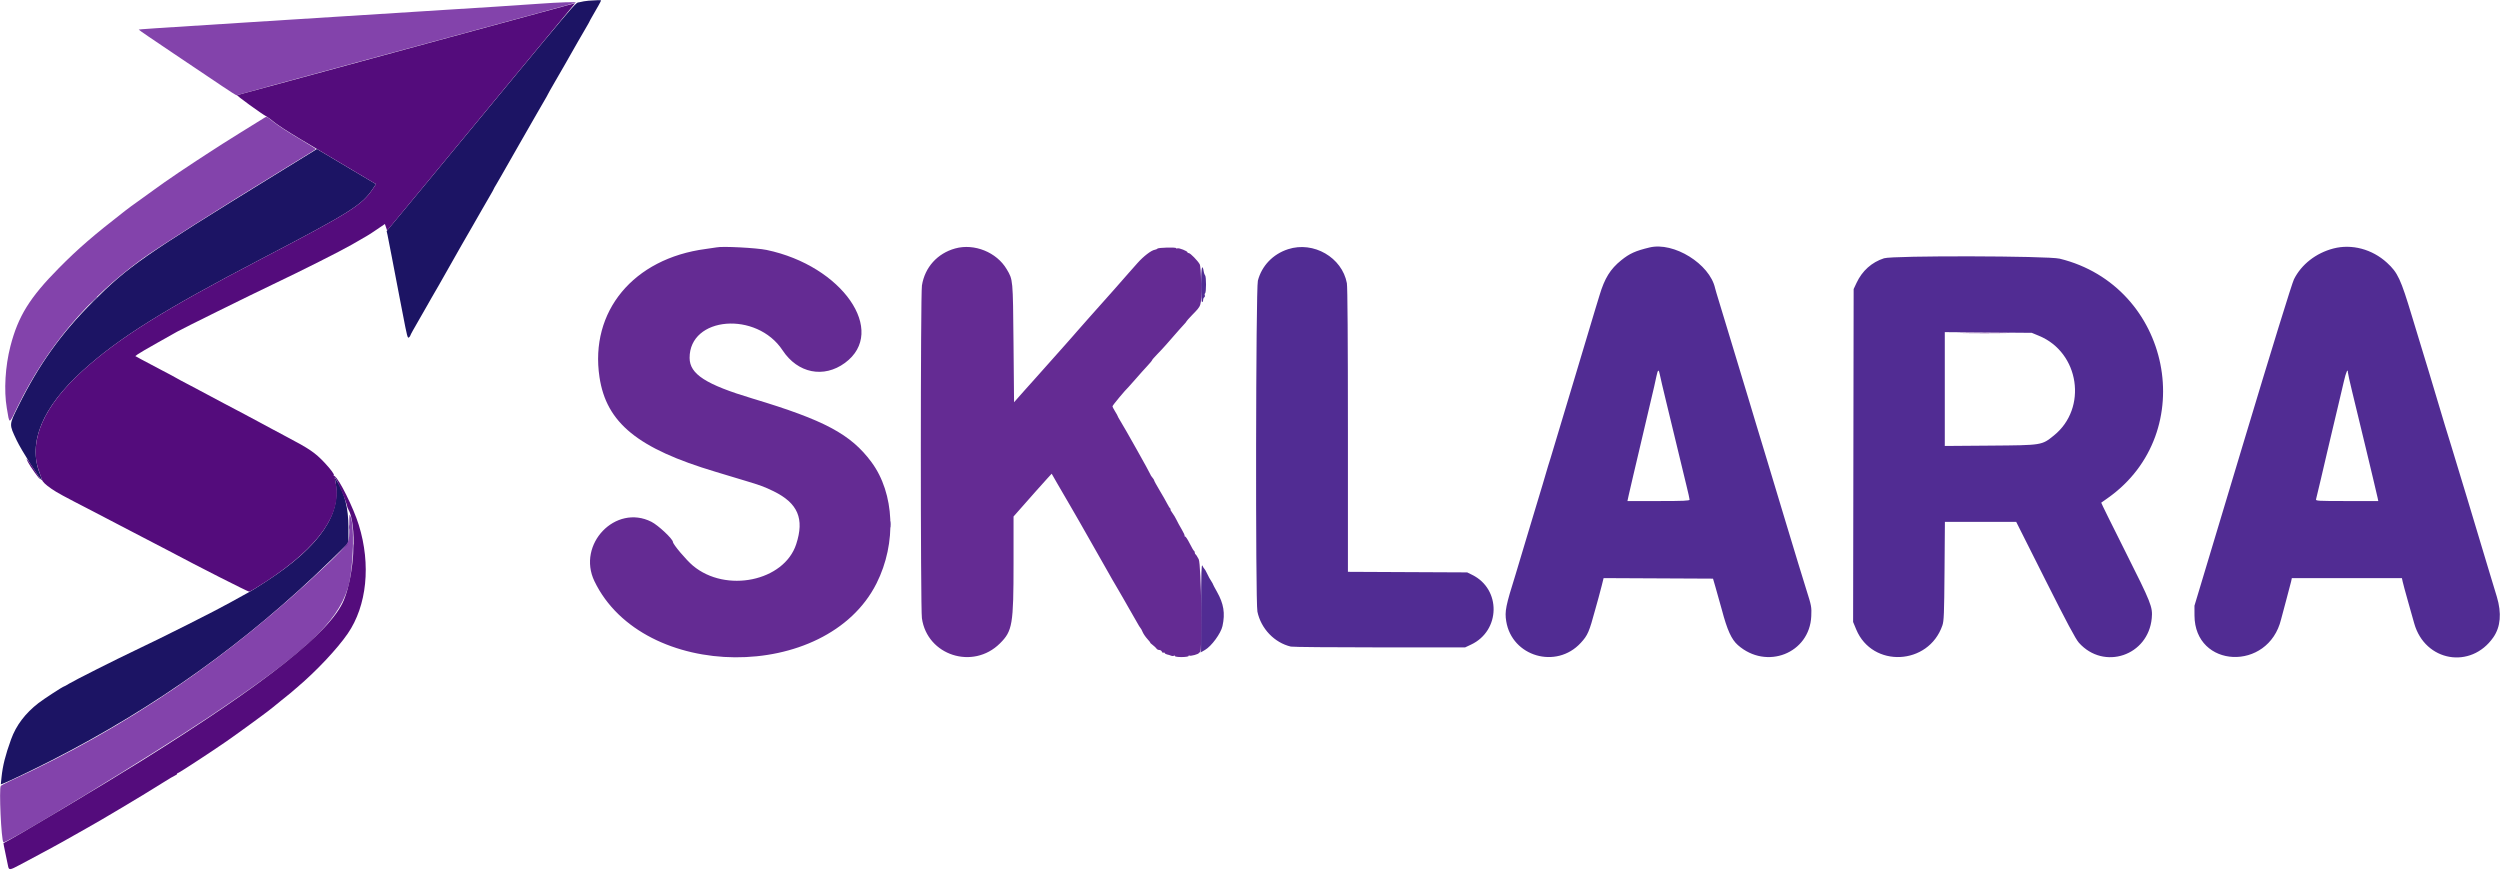 <svg id="svg" version="1.1" xmlns="http://www.w3.org/2000/svg" xmlns:xlink="http://www.w3.org/1999/xlink" width="400" height="139.233" viewBox="0, 0, 400,139.233"><g id="svgg"><path id="path0" d="M206.090 39.872 C 203.668 40.660,201.880 42.524,201.259 44.910 C 200.929 46.175,200.860 96.320,201.186 97.867 C 201.759 100.588,203.915 102.839,206.541 103.456 C 206.839 103.526,213.233 103.583,220.750 103.583 L 234.417 103.583 235.363 103.139 C 240.091 100.922,240.205 94.269,235.555 91.980 L 234.750 91.583 225.208 91.538 L 215.667 91.492 215.667 68.852 C 215.667 54.533,215.606 45.882,215.501 45.314 C 214.738 41.190,210.167 38.546,206.090 39.872 M263.917 39.597 C 261.663 40.142,260.742 40.558,259.401 41.638 C 257.649 43.050,256.742 44.513,255.923 47.250 C 255.676 48.075,255.367 49.087,255.236 49.500 C 255.106 49.913,253.498 55.275,251.662 61.417 C 249.827 67.558,248.226 72.883,248.105 73.250 C 247.873 73.953,247.661 74.656,246.828 77.500 C 246.546 78.462,246.207 79.587,246.074 80.000 C 245.942 80.412,245.117 83.150,244.241 86.083 C 243.365 89.017,242.578 91.642,242.492 91.917 C 240.912 96.957,240.740 97.812,240.995 99.396 C 241.905 105.050,249.006 107.116,252.917 102.866 C 254.043 101.642,254.261 101.138,255.246 97.500 C 255.408 96.904,255.638 96.079,255.757 95.667 C 255.877 95.254,256.110 94.372,256.275 93.707 L 256.575 92.497 265.329 92.540 L 274.083 92.583 274.470 93.917 C 274.895 95.381,275.297 96.809,275.501 97.583 C 276.350 100.804,277.033 102.306,278.059 103.213 C 282.638 107.257,289.544 104.535,289.804 98.585 C 289.868 97.117,289.835 96.940,289.030 94.401 C 288.567 92.943,287.048 87.962,285.654 83.333 C 284.259 78.704,282.982 74.467,282.816 73.917 C 282.649 73.367,282.240 72.017,281.907 70.917 C 281.574 69.817,281.153 68.429,280.970 67.833 C 280.788 67.237,280.574 66.525,280.495 66.250 C 280.416 65.975,280.089 64.887,279.769 63.833 C 279.449 62.779,278.201 58.654,276.994 54.667 C 275.788 50.679,274.729 47.192,274.642 46.917 C 274.554 46.642,274.451 46.279,274.414 46.110 C 273.559 42.228,267.805 38.657,263.917 39.597 M373.333 39.762 C 370.550 40.490,368.220 42.312,367.035 44.685 C 366.708 45.341,363.547 55.580,358.809 71.333 L 351.113 96.917 351.118 98.466 C 351.145 106.961,362.944 107.487,364.977 99.083 C 365.065 98.717,365.436 97.329,365.800 96.000 C 366.164 94.671,366.514 93.340,366.578 93.042 L 366.693 92.500 375.500 92.500 L 384.307 92.500 384.421 93.042 C 384.483 93.340,384.863 94.746,385.265 96.167 C 385.667 97.587,386.123 99.200,386.277 99.750 C 387.995 105.857,395.343 107.144,398.938 101.967 C 400.092 100.306,400.283 98.110,399.500 95.500 C 398.942 93.638,398.611 92.546,398.238 91.333 C 398.111 90.921,397.896 90.208,397.761 89.750 C 397.037 87.286,392.460 72.138,392.248 71.500 C 391.956 70.624,390.940 67.259,388.598 59.417 C 388.269 58.317,387.892 57.079,387.758 56.667 C 387.625 56.254,386.801 53.543,385.926 50.642 C 384.108 44.610,383.648 43.624,381.916 42.036 C 379.541 39.860,376.270 38.993,373.333 39.762 M301.443 41.325 C 299.474 41.962,297.954 43.323,297.046 45.262 L 296.583 46.250 296.540 72.883 L 296.497 99.516 296.999 100.722 C 299.575 106.909,308.573 106.483,310.781 100.069 C 311.027 99.356,311.071 98.235,311.124 91.375 L 311.185 83.500 316.889 83.500 L 322.593 83.500 327.255 92.773 C 330.684 99.595,332.104 102.256,332.625 102.839 C 336.621 107.313,343.728 104.915,344.281 98.906 C 344.446 97.115,344.204 96.505,340.067 88.276 C 337.908 83.982,336.166 80.451,336.196 80.429 C 336.226 80.408,336.693 80.077,337.235 79.695 C 352.101 69.213,347.397 45.766,329.549 41.387 C 327.682 40.929,302.836 40.874,301.443 41.325 M192.172 45.458 C 192.169 47.267,192.228 48.333,192.333 48.333 C 192.425 48.333,192.500 48.188,192.500 48.010 C 192.500 47.832,192.580 47.637,192.678 47.576 C 192.776 47.516,192.817 47.364,192.769 47.238 C 192.721 47.113,192.743 46.972,192.819 46.925 C 193.008 46.808,193.014 44.301,192.825 44.074 C 192.742 43.973,192.650 43.746,192.622 43.570 C 192.368 41.992,192.176 42.794,192.172 45.458 M14.824 48.125 L 14.250 48.750 14.875 48.176 C 15.219 47.860,15.500 47.578,15.500 47.551 C 15.500 47.423,15.359 47.543,14.824 48.125 M326.250 53.735 C 332.724 56.407,334.046 65.316,328.616 69.683 C 326.666 71.251,326.786 71.232,318.458 71.298 L 311.167 71.355 311.167 62.248 L 311.167 53.141 318.125 53.197 L 325.083 53.253 326.250 53.735 M265.577 59.956 C 265.640 60.301,266.102 62.271,266.603 64.333 C 267.105 66.396,267.703 68.871,267.933 69.833 C 268.683 72.979,269.345 75.714,269.843 77.737 C 270.113 78.829,270.333 79.823,270.333 79.945 C 270.333 80.124,269.387 80.167,265.362 80.167 L 260.390 80.167 260.597 79.208 C 260.710 78.681,261.045 77.237,261.340 76.000 C 261.634 74.762,261.971 73.337,262.087 72.833 C 262.203 72.329,262.802 69.779,263.418 67.167 C 264.834 61.167,264.771 61.440,265.024 60.221 C 265.261 59.082,265.405 59.014,265.577 59.956 M375.667 59.605 C 375.667 59.755,375.970 61.124,376.342 62.647 C 377.300 66.579,377.908 69.092,378.503 71.583 C 378.787 72.775,379.308 74.950,379.660 76.417 C 380.012 77.883,380.351 79.327,380.413 79.625 L 380.526 80.167 375.502 80.167 C 370.793 80.167,370.483 80.148,370.569 79.875 C 370.620 79.715,370.965 78.271,371.337 76.667 C 371.710 75.063,372.165 73.112,372.349 72.333 C 372.534 71.554,372.914 69.942,373.194 68.750 C 373.474 67.558,373.910 65.721,374.163 64.667 C 374.416 63.612,374.799 61.981,375.015 61.042 C 375.365 59.517,375.667 58.853,375.667 59.605 M142.381 83.917 C 142.382 84.375,142.415 84.543,142.453 84.289 C 142.491 84.036,142.490 83.661,142.451 83.456 C 142.411 83.251,142.380 83.458,142.381 83.917 M192.178 97.219 L 192.167 104.355 192.792 103.996 C 193.837 103.396,195.343 101.343,195.598 100.167 C 196.043 98.121,195.799 96.607,194.716 94.688 C 194.373 94.080,194.089 93.546,194.085 93.500 C 194.081 93.454,194.004 93.304,193.914 93.167 C 193.582 92.660,193.347 92.236,193.087 91.673 C 192.940 91.355,192.765 91.055,192.697 91.006 C 192.630 90.957,192.488 90.729,192.382 90.500 C 192.233 90.177,192.187 91.688,192.178 97.219 " stroke="none" fill="#512c93" fill-rule="evenodd"></path><path id="path1" d="M94.167 0.114 C 93.754 0.144,93.094 0.254,92.699 0.359 C 91.927 0.563,93.666 -1.492,68.757 28.653 C 67.287 30.432,65.133 33.032,63.972 34.430 L 61.862 36.972 62.006 37.611 C 62.085 37.962,62.383 39.487,62.668 41.000 C 63.172 43.678,63.412 44.930,63.914 47.500 C 64.048 48.188,64.266 49.313,64.399 50.000 C 65.167 53.998,65.212 54.170,65.442 53.979 C 65.566 53.876,65.667 53.730,65.667 53.654 C 65.667 53.578,66.267 52.492,67.000 51.240 C 67.733 49.988,68.333 48.940,68.333 48.912 C 68.333 48.884,68.658 48.311,69.055 47.639 C 69.452 46.967,69.966 46.079,70.197 45.667 C 70.537 45.057,72.432 41.715,73.835 39.250 C 73.992 38.975,74.698 37.750,75.405 36.527 C 76.112 35.304,76.885 33.954,77.123 33.527 C 77.361 33.100,77.881 32.200,78.278 31.528 C 78.675 30.856,79.000 30.273,79.000 30.233 C 79.000 30.193,79.175 29.880,79.389 29.538 C 79.602 29.196,80.003 28.504,80.278 28.000 C 80.554 27.496,81.811 25.292,83.072 23.104 C 84.332 20.915,85.557 18.777,85.793 18.354 C 86.030 17.930,86.548 17.033,86.945 16.361 C 87.342 15.689,87.667 15.111,87.667 15.078 C 87.667 15.044,88.203 14.095,88.857 12.970 C 89.512 11.845,90.189 10.674,90.360 10.369 C 90.532 10.063,90.980 9.274,91.357 8.615 C 91.734 7.956,92.232 7.079,92.466 6.667 C 92.699 6.254,93.214 5.367,93.611 4.695 C 94.008 4.022,94.333 3.444,94.333 3.410 C 94.333 3.376,94.548 2.985,94.810 2.540 C 95.536 1.309,96.167 0.164,96.167 0.077 C 96.167 -0.000,95.561 0.011,94.167 0.114 M43.734 28.138 C 22.860 40.992,20.562 42.594,14.904 48.242 C 9.749 53.389,6.226 58.315,2.922 64.999 C 1.432 68.012,1.440 67.848,2.663 70.442 C 3.391 71.985,6.436 76.816,6.689 76.828 C 6.747 76.831,6.619 76.398,6.404 75.866 C 4.389 70.877,6.747 65.166,13.250 59.286 C 19.044 54.049,26.198 49.572,41.730 41.469 C 56.103 33.970,57.914 32.831,59.672 30.188 L 60.156 29.459 55.953 26.963 C 53.641 25.590,51.518 24.326,51.234 24.153 L 50.718 23.838 43.734 28.138 M53.623 76.833 C 54.776 82.138,51.239 87.370,42.750 92.921 C 41.467 93.761,40.192 94.560,39.917 94.699 C 39.642 94.837,38.254 95.605,36.833 96.404 C 34.533 97.698,26.082 101.951,21.583 104.078 C 18.644 105.468,11.754 108.940,11.036 109.394 C 10.653 109.636,10.295 109.833,10.240 109.833 C 10.082 109.833,6.995 111.842,6.167 112.483 C 4.032 114.137,2.577 116.063,1.768 118.306 C 0.849 120.855,0.432 122.514,0.242 124.378 L 0.127 125.507 0.590 125.331 C 1.474 124.995,5.434 123.095,8.290 121.636 C 24.996 113.106,39.494 102.730,52.691 89.859 L 55.750 86.876 55.750 84.396 C 55.750 81.306,55.155 78.973,53.801 76.750 L 53.497 76.250 53.623 76.833 " stroke="none" fill="#1c1464" fill-rule="evenodd"></path><path id="path2" d="M86.417 0.589 C 84.858 0.705,81.633 0.922,79.250 1.072 C 76.867 1.222,73.154 1.456,71.000 1.592 C 68.846 1.727,65.358 1.948,63.250 2.083 C 61.142 2.217,57.579 2.443,55.333 2.583 C 53.087 2.724,49.525 2.949,47.417 3.084 C 45.308 3.218,41.746 3.444,39.500 3.586 C 23.998 4.565,22.264 4.681,22.200 4.745 C 22.172 4.773,24.647 6.467,27.699 8.509 C 30.752 10.552,34.274 12.918,35.525 13.767 C 36.776 14.617,37.830 15.282,37.866 15.245 C 37.903 15.208,46.517 12.848,57.008 9.999 C 89.569 1.158,92.081 0.472,92.153 0.402 C 92.279 0.278,89.300 0.375,86.417 0.589 M42.083 18.982 C 41.808 19.153,40.158 20.175,38.417 21.253 C 36.675 22.331,34.387 23.784,33.333 24.481 C 32.279 25.178,31.289 25.824,31.133 25.916 C 30.749 26.142,26.460 29.039,26.250 29.213 C 26.158 29.290,25.446 29.800,24.667 30.347 C 23.887 30.895,23.136 31.438,22.996 31.554 C 22.857 31.670,22.369 32.021,21.913 32.333 C 21.457 32.645,20.596 33.279,20.000 33.742 C 14.888 37.715,12.508 39.774,9.417 42.898 C 4.755 47.610,2.905 50.593,1.666 55.396 C 0.836 58.616,0.609 62.473,1.085 65.270 C 1.549 67.990,1.383 68.010,2.820 65.058 C 7.421 55.610,14.024 47.765,22.667 41.474 C 25.306 39.553,34.536 33.696,45.333 27.090 C 50.453 23.958,50.499 23.928,50.500 23.829 C 50.500 23.780,49.244 22.999,47.708 22.092 C 46.173 21.186,44.421 20.044,43.815 19.555 C 42.543 18.530,42.719 18.588,42.083 18.982 M55.877 84.200 C 55.883 87.088,56.094 86.729,52.196 90.440 C 36.692 105.196,20.302 116.382,1.667 124.927 C 0.887 125.284,0.195 125.653,0.128 125.747 C -0.178 126.171,0.202 134.425,0.543 134.766 C 0.881 135.103,23.951 121.040,33.333 114.778 C 48.626 104.570,53.949 99.642,55.643 94.127 C 56.605 90.994,56.795 83.239,55.930 82.375 C 55.899 82.343,55.875 83.165,55.877 84.200 " stroke="none" fill="#8343ab" fill-rule="evenodd"></path><path id="path3" d="M72.083 5.928 C 50.924 11.686,50.648 11.761,49.500 12.083 C 48.537 12.353,47.680 12.586,42.417 14.007 C 40.033 14.650,38.016 15.197,37.934 15.222 C 37.785 15.266,41.838 18.206,42.656 18.647 C 42.891 18.774,43.458 19.195,43.917 19.582 C 44.375 19.970,46.137 21.113,47.833 22.122 C 49.529 23.131,52.996 25.194,55.537 26.707 L 60.156 29.458 59.672 30.188 C 57.914 32.831,56.104 33.970,41.730 41.469 C 26.198 49.572,19.044 54.049,13.250 59.286 C 6.989 64.947,4.530 70.561,6.222 75.333 C 6.466 76.021,6.684 76.653,6.708 76.738 C 6.803 77.085,7.301 77.566,8.212 78.191 C 9.188 78.860,9.906 79.250,14.833 81.790 C 16.346 82.570,18.108 83.490,18.750 83.834 C 19.392 84.179,21.192 85.116,22.750 85.917 C 24.308 86.719,26.183 87.694,26.917 88.085 C 31.762 90.667,39.641 94.667,39.882 94.667 C 39.999 94.667,41.218 93.931,42.589 93.032 C 51.061 87.479,54.832 82.091,53.692 77.171 C 53.596 76.761,53.540 76.405,53.566 76.379 C 53.714 76.231,55.428 80.264,55.565 81.083 C 55.580 81.175,55.638 81.325,55.693 81.417 C 57.131 83.801,56.753 91.846,55.007 96.040 C 52.899 101.105,42.630 109.256,22.583 121.775 C 16.387 125.644,1.843 134.314,0.554 134.906 C 0.538 134.913,0.677 135.631,0.862 136.501 C 1.047 137.371,1.237 138.291,1.285 138.544 C 1.419 139.253,1.560 139.242,3.124 138.401 C 3.927 137.970,5.146 137.319,5.833 136.955 C 6.521 136.592,7.458 136.088,7.917 135.837 C 8.375 135.585,9.200 135.134,9.750 134.834 C 10.300 134.534,11.237 134.007,11.833 133.662 C 12.429 133.318,13.292 132.831,13.750 132.580 C 15.949 131.372,23.152 127.074,26.000 125.269 C 26.962 124.658,27.881 124.115,28.042 124.060 C 28.202 124.006,28.333 123.895,28.333 123.814 C 28.333 123.733,28.411 123.667,28.506 123.667 C 28.645 123.667,34.022 120.152,36.220 118.624 C 38.436 117.084,43.494 113.378,43.667 113.167 C 43.712 113.111,44.313 112.622,45.000 112.080 C 45.688 111.539,46.335 111.018,46.439 110.923 C 46.543 110.828,47.068 110.377,47.606 109.922 C 50.623 107.364,53.970 103.804,55.638 101.376 C 58.703 96.916,59.373 90.341,57.408 84.000 C 56.557 81.254,54.249 76.593,53.535 76.176 C 53.378 76.085,53.311 76.008,53.386 76.005 C 53.589 75.998,52.880 75.036,51.925 74.025 C 50.412 72.422,49.484 71.789,45.833 69.874 C 44.871 69.369,43.783 68.789,43.417 68.584 C 43.050 68.380,42.075 67.854,41.250 67.416 C 40.425 66.978,39.300 66.377,38.750 66.081 C 38.200 65.784,36.850 65.073,35.750 64.500 C 34.650 63.927,33.525 63.327,33.250 63.167 C 32.975 63.006,31.775 62.369,30.583 61.750 C 29.392 61.132,28.342 60.570,28.250 60.503 C 28.158 60.435,27.108 59.872,25.917 59.252 C 24.725 58.632,23.278 57.866,22.701 57.550 L 21.653 56.976 22.035 56.686 C 22.245 56.527,23.654 55.703,25.167 54.856 C 26.679 54.009,28.104 53.207,28.333 53.073 C 29.086 52.634,40.007 47.238,43.667 45.497 C 48.353 43.268,54.352 40.248,56.303 39.135 C 58.832 37.695,59.047 37.564,60.343 36.682 L 61.583 35.839 61.761 36.367 L 61.939 36.895 64.261 34.085 C 65.538 32.539,67.489 30.182,68.595 28.846 C 69.702 27.510,75.281 20.754,80.993 13.833 C 86.706 6.912,91.532 1.081,91.719 0.875 C 91.905 0.669,92.026 0.507,91.987 0.515 C 91.948 0.523,82.992 2.959,72.083 5.928 M314.281 53.291 C 316.039 53.318,318.964 53.318,320.781 53.291 C 322.597 53.265,321.158 53.242,317.583 53.242 C 314.008 53.242,312.522 53.264,314.281 53.291 M4.464 73.917 C 4.818 74.623,6.272 76.667,6.421 76.667 C 6.513 76.667,4.573 73.704,4.293 73.417 C 4.203 73.325,4.280 73.550,4.464 73.917 " stroke="none" fill="#540c7c" fill-rule="evenodd"></path><path id="path4" d="M114.667 39.578 C 114.529 39.611,113.742 39.727,112.917 39.835 C 101.341 41.363,94.337 49.813,95.918 60.344 C 97.018 67.667,102.051 71.769,114.500 75.490 C 115.188 75.696,116.350 76.046,117.083 76.270 C 117.817 76.493,118.792 76.787,119.250 76.923 C 121.565 77.612,122.375 77.912,123.779 78.601 C 127.673 80.514,128.728 82.992,127.388 87.083 C 125.449 93.002,116.135 94.930,110.864 90.503 C 109.792 89.603,107.688 87.111,107.674 86.725 C 107.656 86.236,105.324 84.045,104.230 83.490 C 98.499 80.580,92.261 87.087,95.113 93.000 C 102.860 109.062,132.237 109.279,140.247 93.333 C 143.487 86.883,143.149 78.941,139.420 73.918 C 136.118 69.471,131.912 67.225,120.417 63.770 C 112.916 61.515,110.352 59.863,110.337 57.276 C 110.299 50.621,121.057 49.738,125.217 56.055 C 127.633 59.724,131.791 60.561,135.193 58.064 C 142.052 53.029,134.765 42.526,122.652 39.990 C 121.057 39.655,115.539 39.371,114.667 39.578 M152.833 39.752 C 149.978 40.542,147.976 42.767,147.510 45.667 C 147.277 47.115,147.273 97.274,147.505 98.917 C 148.348 104.872,155.679 107.235,159.994 102.942 C 161.996 100.951,162.167 99.938,162.167 90.057 L 162.167 82.639 163.443 81.194 C 164.146 80.400,165.214 79.190,165.818 78.505 C 166.422 77.820,167.221 76.930,167.593 76.527 L 168.269 75.794 169.162 77.355 C 169.653 78.214,170.643 79.916,171.361 81.136 C 172.079 82.357,172.667 83.375,172.667 83.398 C 172.667 83.421,173.464 84.822,174.438 86.512 C 175.413 88.201,176.608 90.304,177.095 91.186 C 177.582 92.067,178.397 93.483,178.907 94.332 C 179.416 95.181,179.833 95.902,179.833 95.933 C 179.833 95.965,180.180 96.574,180.604 97.287 C 181.028 98.000,181.599 98.996,181.873 99.500 C 182.148 100.004,182.424 100.454,182.487 100.500 C 182.550 100.546,182.697 100.818,182.813 101.106 C 182.930 101.393,183.273 101.899,183.576 102.231 C 183.880 102.562,184.089 102.833,184.042 102.833 C 183.994 102.833,184.171 102.999,184.436 103.202 C 184.700 103.405,184.977 103.668,185.050 103.786 C 185.123 103.904,185.321 104.000,185.490 104.000 C 185.659 104.000,185.843 104.117,185.898 104.261 C 185.953 104.404,186.067 104.478,186.151 104.426 C 186.236 104.374,186.330 104.405,186.361 104.494 C 186.392 104.584,186.567 104.685,186.750 104.720 C 186.933 104.755,187.211 104.839,187.367 104.906 C 187.523 104.974,187.729 104.981,187.825 104.922 C 187.921 104.862,188.000 104.887,188.000 104.978 C 188.000 105.069,188.476 105.136,189.083 105.130 C 189.679 105.124,190.167 105.050,190.167 104.966 C 190.167 104.882,190.227 104.851,190.302 104.897 C 190.503 105.022,191.833 104.651,191.833 104.470 C 191.833 104.384,191.908 104.360,192.000 104.417 C 192.406 104.668,192.205 90.273,191.792 89.474 C 191.585 89.076,191.360 88.725,191.292 88.694 C 191.223 88.664,191.167 88.539,191.167 88.417 C 191.167 88.294,191.110 88.169,191.042 88.139 C 190.973 88.108,190.663 87.577,190.353 86.958 C 190.044 86.340,189.712 85.833,189.617 85.833 C 189.522 85.833,189.487 85.791,189.539 85.739 C 189.591 85.687,189.380 85.218,189.070 84.697 C 188.759 84.176,188.384 83.487,188.236 83.167 C 188.088 82.846,187.783 82.340,187.558 82.042 C 187.334 81.744,187.210 81.499,187.283 81.497 C 187.357 81.496,187.342 81.440,187.250 81.372 C 187.158 81.305,186.933 80.952,186.750 80.588 C 186.567 80.224,186.023 79.270,185.542 78.467 C 185.060 77.665,184.667 76.946,184.667 76.869 C 184.667 76.792,184.535 76.581,184.375 76.400 C 184.215 76.219,184.067 75.986,184.046 75.883 C 184.008 75.686,179.897 68.365,179.224 67.295 C 179.009 66.953,178.833 66.633,178.833 66.583 C 178.833 66.534,178.646 66.196,178.417 65.833 C 178.188 65.470,178.000 65.097,178.000 65.004 C 178.000 64.859,180.053 62.391,180.569 61.917 C 180.668 61.825,181.200 61.227,181.750 60.588 C 182.300 59.949,183.105 59.049,183.538 58.588 C 183.972 58.127,184.328 57.698,184.330 57.634 C 184.332 57.571,184.690 57.157,185.125 56.714 C 185.560 56.272,186.217 55.566,186.583 55.146 C 188.509 52.938,189.278 52.068,189.542 51.798 C 189.702 51.634,189.833 51.464,189.833 51.421 C 189.833 51.377,190.252 50.908,190.764 50.379 C 192.286 48.805,192.212 49.050,192.178 45.646 C 192.158 43.682,192.078 42.506,191.949 42.274 C 191.637 41.711,190.453 40.500,190.215 40.500 C 190.097 40.500,190.000 40.443,190.000 40.373 C 190.000 40.174,188.649 39.638,188.394 39.736 C 188.269 39.784,188.167 39.768,188.167 39.702 C 188.167 39.535,185.310 39.608,185.184 39.779 C 185.129 39.855,184.933 39.940,184.750 39.968 C 184.201 40.052,182.945 41.019,182.003 42.083 C 181.517 42.633,180.885 43.346,180.599 43.667 C 180.313 43.987,179.292 45.150,178.331 46.250 C 177.370 47.350,176.502 48.325,176.402 48.417 C 176.302 48.508,175.367 49.558,174.324 50.750 C 173.282 51.942,172.389 52.954,172.339 53.000 C 172.290 53.046,171.996 53.383,171.686 53.750 C 171.376 54.117,170.813 54.754,170.435 55.167 C 170.056 55.579,168.888 56.892,167.839 58.083 C 166.790 59.275,165.816 60.369,165.674 60.514 C 165.533 60.659,164.704 61.584,163.833 62.569 L 162.250 64.360 162.162 54.889 C 162.065 44.580,162.085 44.796,161.077 43.083 C 159.474 40.359,155.884 38.908,152.833 39.752 M55.872 84.333 C 55.872 84.654,55.906 84.785,55.948 84.625 C 55.990 84.465,55.990 84.202,55.948 84.042 C 55.906 83.881,55.872 84.012,55.872 84.333 M56.556 87.833 C 56.556 88.521,56.585 88.802,56.621 88.458 C 56.657 88.115,56.657 87.552,56.621 87.208 C 56.585 86.865,56.556 87.146,56.556 87.833 M54.163 88.458 L 52.750 89.917 54.208 88.504 C 55.563 87.191,55.743 87.000,55.621 87.000 C 55.596 87.000,54.940 87.656,54.163 88.458 " stroke="none" fill="#642b93" fill-rule="evenodd"></path></g></svg>